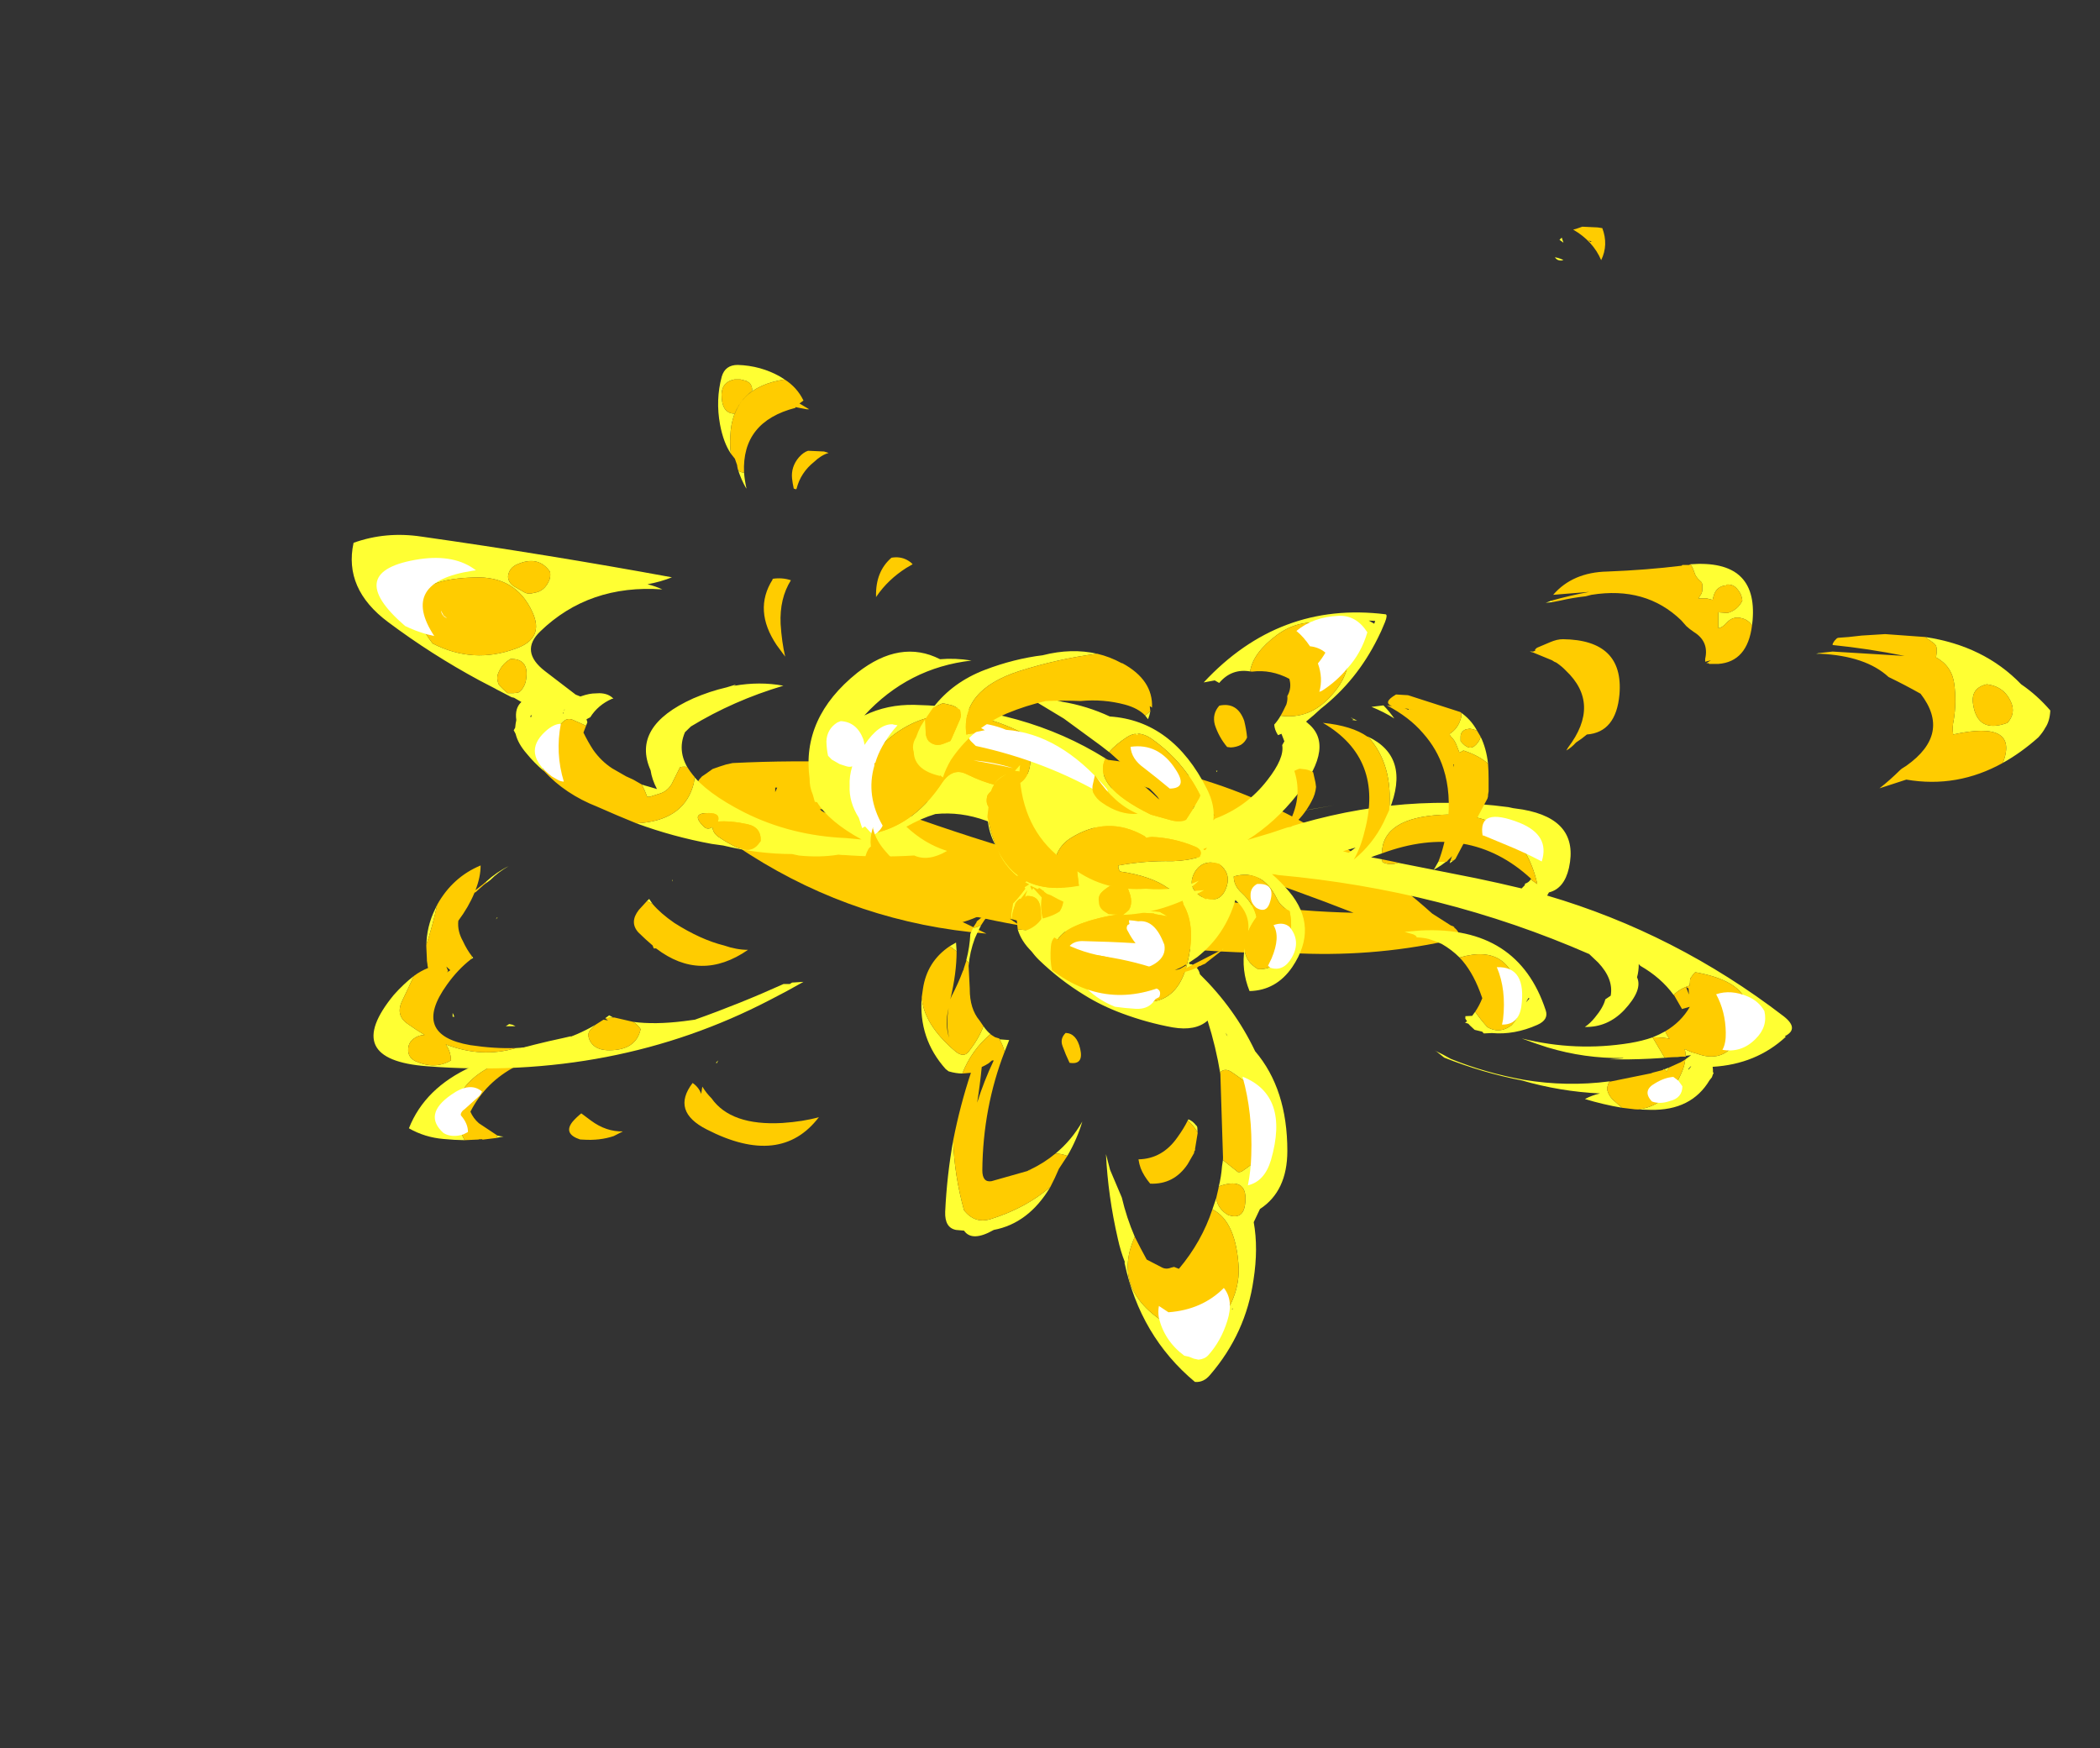 <?xml version="1.0" encoding="UTF-8" standalone="no"?>
<svg xmlns:ffdec="https://www.free-decompiler.com/flash" xmlns:xlink="http://www.w3.org/1999/xlink" ffdec:objectType="frame" height="821.4px" width="986.75px" xmlns="http://www.w3.org/2000/svg">
  <rect width="100%" height="100%" fill="#333333" stroke="none"/>
  <g transform="matrix(1.0, 0.0, 0.0, 1.0, 530.0, 337.05)">
    <use ffdec:characterId="924" height="13.3" transform="matrix(6.261, 0.0, 0.0, 7.0, -203.932, 18.0)" width="57.4" xlink:href="#shape0"/>
    <use ffdec:characterId="922" height="64.15" transform="matrix(-4.65, -2.67, 3.399, -5.921, 130.859, 462.265)" width="130.55" xlink:href="#shape1"/>
    <use ffdec:characterId="925" height="69.4" transform="matrix(5.37, 0.0, 0.0, 6.837, -354.376, -230.528)" width="146.7" xlink:href="#shape2"/>
  </g>
  <defs>
    <g id="shape0" transform="matrix(1.0, 0.0, 0.0, 1.0, 28.7, 6.65)">
      <path d="M10.4 -2.65 Q5.7 -4.65 0.65 -5.7 -1.8 -6.25 -3.05 -6.65 7.85 -6.65 16.85 -2.25 22.55 0.6 26.7 3.95 L28.1 4.75 28.4 4.85 28.3 4.85 Q29.3 5.55 27.75 5.8 22.05 6.9 16.05 6.6 5.4 6.7 -5.0 4.3 L-4.25 4.75 Q-8.0 4.15 -11.65 3.25 -9.1 4.25 -6.75 5.3 -16.4 4.6 -24.5 0.0 -27.6 -1.75 -28.0 -3.45 -28.55 -3.85 -28.7 -4.3 L-28.7 -4.5 -28.55 -4.7 Q-28.45 -4.8 -28.4 -4.9 L-28.3 -5.05 -28.1 -5.25 -27.85 -5.4 -27.3 -5.75 Q-26.85 -5.9 -26.3 -6.05 L-25.8 -6.15 Q-21.3 -6.35 -16.85 -6.2 L-9.8 -6.0 -4.15 -5.5 0.15 -4.9 Q5.4 -4.05 10.4 -2.65 M20.8 3.9 Q11.8 0.75 2.2 -1.6 -3.7 -3.05 -9.9 -3.5 -12.7 -3.65 -15.55 -3.6 -5.4 -0.15 5.45 2.1 13.3 3.75 20.8 3.9 M-22.45 -4.5 L-22.6 -4.5 -22.6 -4.2 -22.45 -4.5 M-16.45 -2.1 Q-16.25 -2.0 -15.95 -1.95 L-15.45 -1.8 Q-15.3 -2.1 -16.15 -2.35 L-16.95 -2.4 -16.9 -2.35 Q-16.7 -2.2 -16.45 -2.1 M-17.45 -2.6 Q-18.0 -3.0 -18.85 -3.05 L-19.25 -3.05 Q-19.0 -2.8 -18.55 -2.75 L-17.45 -2.6" fill="#ffcc00" fill-rule="evenodd" stroke="none"/>
    </g>
    <g id="shape1" transform="matrix(1.0, 0.0, 0.0, 1.0, 55.55, 51.05)">
      <path d="M40.5 -49.85 Q41.3 -50.2 42.15 -50.5 43.65 -51.05 45.25 -51.05 45.8 -48.1 43.2 -45.25 42.5 -44.3 41.2 -43.2 39.35 -41.7 37.5 -40.4 L36.95 -40.0 36.95 -40.05 36.4 -39.65 Q35.95 -39.4 35.55 -39.45 L35.65 -39.55 Q36.75 -40.3 37.85 -41.3 38.85 -42.2 39.45 -43.15 L39.4 -43.05 Q40.85 -43.35 41.95 -44.85 44.25 -48.0 40.5 -49.85 M38.2 -48.45 Q37.95 -48.4 37.7 -48.3 L38.3 -48.7 38.2 -48.65 Q38.2 -48.55 38.2 -48.45 M-14.05 -20.0 Q-12.55 -18.55 -10.75 -17.25 -10.3 -18.3 -8.4 -18.85 -6.25 -19.45 -3.95 -19.75 -2.05 -20.0 -0.3 -19.95 2.25 -19.9 4.75 -19.4 6.7 -19.0 7.15 -17.7 L7.1 -17.7 7.25 -17.6 Q7.25 -17.55 7.25 -17.5 5.7 -16.55 5.25 -15.8 5.15 -13.95 9.7 -13.0 15.3 -12.2 18.95 -14.25 19.85 -15.0 20.6 -16.0 18.45 -16.4 16.45 -16.05 17.4 -17.35 18.75 -17.45 21.35 -18.8 24.3 -19.9 L24.0 -19.8 24.55 -20.0 Q25.8 -20.8 27.5 -21.4 L28.1 -21.55 Q30.65 -22.7 33.7 -23.4 L34.65 -23.7 Q37.9 -24.6 41.25 -25.05 L40.8 -24.8 Q37.8 -23.1 38.65 -20.7 38.75 -20.5 38.85 -20.3 39.4 -20.15 39.85 -19.95 40.1 -20.0 40.4 -20.2 L40.3 -21.5 Q40.3 -22.0 40.7 -22.4 L41.4 -23.0 41.6 -23.1 Q42.05 -22.8 42.55 -22.55 L42.25 -22.5 42.0 -22.45 41.2 -22.3 Q42.0 -21.9 42.5 -21.4 45.9 -19.45 42.4 -15.65 41.45 -14.65 40.35 -13.85 L39.75 -13.35 39.85 -13.5 Q38.1 -12.35 36.1 -11.8 39.25 -14.4 41.35 -17.4 L41.55 -17.95 Q41.1 -21.0 33.55 -20.7 29.0 -20.5 24.7 -18.75 L23.45 -18.3 Q26.7 -18.35 28.45 -17.6 L28.65 -17.65 29.1 -17.3 Q29.7 -16.95 30.05 -16.45 33.35 -13.1 31.05 -8.5 29.25 -5.0 25.35 -4.85 24.25 -4.25 22.9 -3.85 27.4 -6.45 28.65 -10.8 27.4 -9.35 25.3 -8.45 16.85 -4.85 8.45 -5.1 8.3 -7.2 2.55 -6.9 L0.8 -6.55 Q0.25 -6.45 -0.2 -6.15 L-0.35 -6.0 -0.4 -5.2 -0.4 -4.2 -0.35 -4.05 Q2.4 -2.6 5.8 -2.35 7.2 -2.25 7.75 -3.1 8.3 -3.95 8.45 -4.6 L9.35 -4.5 13.35 -4.15 16.25 -4.1 Q16.3 -4.1 16.35 -4.05 L16.0 -3.9 16.55 -3.8 Q15.4 -3.45 14.2 -3.2 12.15 -2.6 9.95 -2.45 5.0 -0.55 -0.6 -3.45 -1.95 -4.15 -2.45 -5.1 L-2.5 -4.95 Q-4.4 -3.15 -4.8 -0.85 -5.15 1.05 -4.4 1.75 L-4.4 2.05 -3.85 2.4 -3.65 2.2 Q-3.15 2.4 -2.9 2.7 -3.0 3.05 -3.0 3.45 -5.35 4.2 -5.95 6.3 -6.85 9.3 -3.65 10.7 -0.45 10.35 0.8 8.15 1.85 6.25 1.25 5.05 2.8 4.6 3.1 3.3 L3.55 3.3 4.3 2.8 Q2.1 10.25 -6.55 13.1 -6.75 13.15 -6.85 12.6 L-6.95 11.95 -7.0 11.4 Q-7.25 8.15 -5.75 5.25 -5.5 4.6 -5.2 4.0 L-5.25 3.95 Q-8.5 3.65 -7.7 -0.7 -7.25 -3.1 -5.9 -5.1 L-7.35 -3.9 Q-14.65 2.7 -24.3 5.8 L-24.7 5.9 -25.5 6.15 Q-30.25 7.5 -31.55 4.25 -32.1 2.85 -31.1 2.1 L-31.1 1.85 Q-42.5 4.0 -54.35 2.75 -56.1 2.55 -55.3 1.6 L-55.4 1.6 Q-54.35 -1.05 -51.15 -2.7 -51.3 -2.85 -51.4 -3.0 L-51.5 -3.05 -51.5 -3.15 -51.55 -3.35 -51.5 -3.6 Q-51.45 -6.05 -48.3 -7.4 L-47.35 -7.8 Q-49.1 -6.75 -49.1 -4.9 -49.1 -3.8 -48.75 -3.2 L-49.0 -2.75 Q-46.1 -4.45 -42.95 -5.8 L-44.0 -5.25 -43.95 -5.25 Q-41.05 -6.6 -37.75 -7.2 -36.6 -7.4 -35.4 -7.55 -40.1 -6.5 -43.85 -4.1 -44.7 -3.55 -45.3 -3.0 -45.7 -2.6 -46.0 -2.2 -46.3 -2.4 -46.65 -2.5 -46.05 -2.65 -45.3 -3.0 L-47.1 -3.8 -48.65 -3.0 Q-48.45 -2.75 -48.25 -2.6 L-48.9 -2.55 -49.4 -2.45 Q-51.7 -2.15 -51.85 -0.4 -52.1 4.15 -45.7 2.35 L-45.65 2.2 -45.6 1.85 Q-45.6 1.8 -45.65 1.7 L-45.75 1.55 -45.85 1.35 Q-45.25 0.85 -45.05 0.25 -43.35 0.85 -41.25 0.85 L-41.05 0.9 Q-41.35 0.5 -41.5 0.05 -42.5 -0.5 -41.95 -2.35 -41.45 -3.95 -39.7 -4.7 -39.95 -4.3 -40.05 -3.8 -40.25 -2.9 -40.05 -2.35 L-40.3 -1.95 Q-39.8 -0.85 -37.9 -0.4 L-36.85 -0.2 Q-22.9 -1.4 -9.75 -6.15 -9.5 -6.2 -9.25 -6.3 -10.25 -6.45 -11.3 -6.75 -15.15 -7.85 -14.85 -11.15 -14.65 -13.1 -12.65 -14.05 -11.1 -13.1 -10.4 -11.65 -11.0 -12.45 -12.35 -12.45 -13.9 -11.8 -13.6 -10.2 -13.35 -8.9 -12.2 -7.9 -11.35 -7.95 -10.7 -7.6 -8.25 -6.3 -6.45 -7.75 -6.85 -8.3 -7.75 -8.45 -9.15 -8.7 -9.95 -9.4 -9.85 -10.0 -9.95 -10.55 -9.35 -9.4 -7.6 -9.1 -8.35 -11.55 -7.2 -13.8 L-6.8 -14.45 -7.0 -14.5 -7.0 -14.45 Q-7.7 -14.35 -8.15 -14.75 -12.3 -15.6 -15.7 -17.45 -19.8 -18.6 -22.5 -22.3 -24.25 -24.7 -22.95 -26.7 L-23.05 -27.7 Q-24.55 -29.1 -25.55 -31.15 -27.3 -34.6 -26.4 -38.3 -26.25 -39.0 -25.55 -39.25 -19.4 -38.4 -15.0 -34.55 L-15.0 -34.5 Q-14.2 -34.0 -13.45 -33.35 -10.85 -31.15 -8.85 -28.7 L-9.85 -29.5 -11.95 -30.75 Q-13.2 -31.8 -14.65 -32.65 -15.2 -36.95 -21.9 -36.75 -25.15 -35.85 -24.85 -33.2 -24.7 -32.0 -23.95 -31.0 -21.7 -28.25 -19.35 -28.35 L-19.15 -27.55 -19.25 -27.65 Q-19.85 -28.15 -20.8 -28.15 -22.1 -27.95 -21.65 -27.0 -20.7 -25.1 -18.9 -26.7 L-18.85 -26.8 Q-18.6 -26.1 -18.2 -25.45 L-18.0 -25.05 -19.65 -25.25 Q-19.85 -25.2 -19.95 -25.05 -23.2 -19.95 -14.85 -19.5 -14.15 -19.45 -13.95 -19.9 L-14.05 -20.0 M50.6 -25.1 Q51.65 -24.95 52.65 -24.65 53.75 -24.35 54.35 -23.85 L54.65 -23.7 54.65 -23.5 Q54.8 -23.25 54.9 -23.0 55.55 -22.35 55.3 -21.75 L56.05 -21.75 56.25 -21.8 57.75 -21.85 57.9 -21.85 59.45 -21.9 Q64.2 -22.0 68.9 -21.55 73.75 -21.1 75.0 -18.0 73.05 -16.2 70.1 -15.3 59.75 -12.05 49.3 -9.15 49.95 -9.8 50.85 -10.4 50.2 -10.25 49.5 -10.2 55.3 -12.4 56.95 -16.9 57.65 -18.8 54.85 -19.1 L51.5 -19.45 51.05 -19.4 51.0 -19.35 Q50.5 -18.9 50.05 -18.7 L49.75 -18.55 Q49.05 -18.25 48.45 -18.4 L48.55 -18.45 Q49.35 -19.3 49.4 -20.3 L49.6 -20.55 49.4 -20.7 49.35 -20.95 50.6 -21.05 Q51.1 -21.1 51.25 -21.45 52.25 -23.95 50.6 -25.1 M-46.05 -8.25 Q-44.5 -8.7 -42.85 -9.0 -43.2 -8.55 -43.75 -8.15 -40.65 -9.4 -37.25 -10.05 -33.9 -10.95 -30.35 -11.35 L-29.5 -11.25 -29.3 -11.25 Q-30.1 -11.2 -30.9 -11.2 -34.15 -10.85 -37.35 -9.95 -40.95 -8.9 -43.95 -7.1 -43.95 -7.4 -44.1 -7.65 -44.5 -8.0 -45.1 -8.1 L-46.05 -8.25 M-47.5 -4.6 L-47.9 -4.2 -47.85 -4.25 Q-47.9 -4.4 -47.85 -4.55 L-47.55 -4.5 -47.5 -4.6 M26.25 -14.7 L25.1 -16.5 Q24.15 -17.55 22.5 -17.3 20.05 -15.4 19.8 -12.1 19.65 -10.85 18.3 -10.8 11.8 -10.45 14.45 -7.25 15.15 -6.35 16.3 -6.45 26.05 -7.05 26.55 -14.55 L26.25 -14.7 M7.65 -11.1 Q8.1 -11.8 7.95 -12.55 7.0 -13.35 5.5 -13.55 3.75 -13.85 1.95 -13.75 L1.15 -13.5 Q-0.7 -13.05 -2.35 -12.4 L-3.15 -12.4 Q-2.6 -12.55 -2.1 -12.7 L-2.0 -12.7 Q-1.5 -12.9 -0.95 -13.1 L-0.7 -13.25 Q0.85 -13.95 2.35 -15.15 7.2 -19.05 -0.85 -19.1 L-1.4 -19.0 Q-8.15 -18.65 -6.75 -14.65 -5.85 -12.05 -3.85 -11.15 -3.1 -10.45 -2.0 -10.7 -0.15 -10.55 2.4 -11.35 2.7 -11.25 2.8 -11.05 1.0 -9.85 -1.1 -8.95 -2.25 -8.4 -3.0 -7.75 -3.0 -7.2 -2.15 -7.3 -0.2 -7.5 1.5 -8.2 1.7 -8.3 1.9 -8.45 2.0 -8.4 2.1 -8.4 5.85 -8.4 7.65 -11.1 M15.05 -12.05 L14.35 -12.25 14.0 -12.2 Q13.35 -12.0 13.35 -11.55 L13.35 -11.05 Q13.85 -10.2 15.1 -10.6 15.85 -10.85 15.8 -11.4 L15.7 -11.6 Q15.5 -11.95 15.05 -12.05 M53.95 -22.15 L54.0 -22.3 53.9 -22.35 53.95 -22.15 M51.65 -20.9 L51.65 -21.0 51.6 -21.0 51.65 -20.9 M51.7 -20.7 L51.7 -20.75 51.65 -20.8 51.7 -20.7 M58.05 -18.75 Q56.3 -17.15 58.4 -16.0 61.25 -14.4 64.35 -15.95 71.0 -19.15 64.6 -21.3 60.6 -21.15 58.05 -18.75 M59.85 -15.1 Q59.45 -15.1 59.1 -14.8 58.35 -14.35 58.5 -13.5 58.55 -13.25 58.8 -13.0 60.4 -12.4 61.6 -13.65 62.1 -14.15 61.8 -14.7 61.55 -15.05 60.95 -15.1 L59.85 -15.1 M58.0 -19.55 L58.1 -19.7 Q58.45 -20.25 58.3 -20.9 58.2 -21.25 57.75 -21.5 L57.3 -21.6 56.75 -21.7 56.3 -21.5 55.95 -21.3 Q55.9 -21.2 55.85 -21.15 55.7 -20.65 55.95 -20.2 56.6 -18.9 58.0 -19.55 M32.6 -23.05 L32.1 -22.95 Q31.25 -22.8 31.1 -22.15 L31.05 -21.85 Q31.6 -21.0 32.8 -21.3 34.2 -21.65 35.15 -22.15 35.3 -21.55 36.2 -21.95 37.7 -22.6 35.95 -22.95 35.55 -23.0 35.35 -22.7 L35.3 -22.7 Q34.95 -23.05 34.3 -23.05 33.5 -23.1 32.6 -23.05 M-25.25 -33.65 L-25.2 -33.55 -25.2 -33.65 -25.25 -33.65 M-49.45 -3.65 L-49.5 -3.4 -49.45 -3.45 -49.4 -3.65 -49.45 -3.7 -49.45 -3.65 M-49.95 -4.35 L-49.95 -4.35 M-30.7 -7.55 Q-31.5 -7.85 -32.3 -8.05 -32.9 -8.05 -33.3 -7.85 -33.8 -7.6 -34.05 -7.1 -34.35 -6.15 -33.6 -5.35 -30.5 -2.1 -27.15 -4.85 -26.2 -4.65 -25.2 -4.65 -24.6 -4.7 -24.0 -4.8 -23.55 -4.9 -23.05 -5.1 L-22.9 -5.1 -22.95 -5.05 -22.65 -5.05 -21.85 -5.2 -23.05 -4.55 Q-30.2 -0.95 -36.0 -5.05 -36.65 -5.5 -36.0 -6.2 -34.7 -7.6 -32.9 -8.25 L-32.3 -8.55 -32.1 -8.5 -31.45 -8.65 -30.9 -8.55 -30.7 -8.5 -30.4 -8.55 -30.5 -8.4 -30.25 -8.3 -30.15 -8.15 -30.65 -7.9 -30.7 -7.55 M-34.15 -4.9 L-34.15 -5.25 -34.25 -4.9 -34.15 -4.9 M-13.6 -23.9 L-13.6 -23.8 Q-14.0 -23.75 -14.45 -23.9 -14.55 -23.9 -14.65 -24.0 L-14.85 -24.25 Q-14.15 -23.95 -13.6 -23.9 M-12.65 -17.35 L-12.8 -17.45 -12.95 -17.5 -12.65 -17.35 M-18.35 -1.3 L-24.95 0.45 Q-26.9 0.95 -28.85 1.4 L-28.95 1.7 -28.9 1.8 Q-29.15 2.0 -29.15 2.3 L-29.15 2.25 -29.85 2.2 Q-25.4 6.0 -19.55 3.05 -15.2 0.85 -16.7 -1.3 L-16.25 -1.7 -16.05 -1.9 -16.95 -1.65 -17.15 -1.8 Q-17.85 -1.75 -18.35 -1.3 M-5.35 -10.05 L-5.35 -10.0 Q-6.65 -9.75 -6.35 -8.6 -6.1 -7.65 -4.8 -7.5 -3.35 -7.75 -3.3 -8.8 -3.3 -10.2 -5.35 -10.05 M-14.15 -2.4 L-14.45 -1.85 -13.65 -2.5 -14.15 -2.4 M-9.45 -1.05 L-11.0 -0.05 -8.55 -1.65 -9.45 -1.05 M-0.6 -2.1 L-0.5 -2.05 -0.6 -2.0 -0.6 -2.1 M-3.05 -7.2 L-3.15 -7.1 -3.15 -6.95 -2.95 -7.15 -3.05 -7.2 M-6.05 12.35 L-5.55 12.15 -6.1 12.15 -6.05 12.35" fill="#ffff33" fill-rule="evenodd" stroke="none"/>
      <path d="M31.75 -45.85 Q33.3 -46.1 33.1 -45.05 33.0 -44.65 32.8 -44.25 L31.75 -44.35 Q30.1 -44.5 28.85 -43.9 L29.35 -44.5 Q30.2 -45.25 31.5 -45.75 L31.75 -45.85 M38.3 -48.7 L39.15 -49.2 39.25 -49.2 39.3 -49.25 39.35 -49.25 39.5 -49.35 40.5 -49.85 Q44.25 -48.0 41.95 -44.85 40.85 -43.35 39.4 -43.05 L39.45 -43.15 39.8 -43.65 Q41.45 -45.65 41.3 -47.95 40.8 -48.25 40.15 -48.35 L38.2 -48.45 Q38.2 -48.55 38.2 -48.65 L38.3 -48.7 M41.25 -25.05 Q43.1 -25.25 44.95 -25.4 47.95 -25.75 50.55 -25.1 L50.6 -25.1 Q52.25 -23.95 51.25 -21.45 51.1 -21.1 50.6 -21.05 L49.35 -20.95 49.25 -21.45 Q48.5 -21.85 47.75 -22.15 46.65 -22.55 45.5 -22.6 44.9 -22.6 44.1 -22.6 L43.4 -22.55 42.55 -22.55 Q42.05 -22.8 41.6 -23.1 L41.4 -23.0 40.7 -22.4 Q40.3 -22.0 40.3 -21.5 L40.4 -20.2 Q40.1 -20.0 39.85 -19.95 39.4 -20.15 38.85 -20.3 38.75 -20.5 38.65 -20.7 37.8 -23.1 40.8 -24.8 L41.25 -25.05 M8.45 -5.1 Q5.55 -5.15 2.65 -5.7 L2.45 -5.75 2.85 -5.6 3.25 -5.5 3.95 -5.35 8.4 -4.6 8.45 -4.6 Q8.3 -3.95 7.75 -3.1 7.2 -2.25 5.8 -2.35 2.4 -2.6 -0.35 -4.05 L-0.4 -4.2 -0.4 -5.2 -0.35 -6.0 -0.2 -6.15 Q0.25 -6.45 0.8 -6.55 L2.55 -6.9 Q8.3 -7.2 8.45 -5.1 M-3.0 3.45 Q-3.0 3.8 -2.95 4.25 L-2.95 4.3 Q-2.85 4.65 -2.65 4.85 -2.65 5.5 -2.05 5.95 -0.25 5.9 1.1 5.1 L1.25 5.05 Q1.85 6.25 0.8 8.15 -0.45 10.35 -3.65 10.7 -6.85 9.3 -5.95 6.3 -5.35 4.2 -3.0 3.45 M-47.35 -7.8 L-47.1 -7.9 -46.05 -8.25 -45.1 -8.1 Q-44.5 -8.0 -44.1 -7.65 -43.95 -7.4 -43.95 -7.1 L-44.0 -7.1 -46.75 -5.2 -46.85 -5.1 -47.5 -4.6 -47.55 -4.5 -47.85 -4.55 Q-47.9 -4.4 -47.85 -4.25 L-47.9 -4.2 -48.45 -3.6 -48.5 -3.55 -48.65 -3.35 -48.75 -3.2 Q-49.1 -3.8 -49.1 -4.9 -49.1 -6.75 -47.35 -7.8 M-46.0 -2.2 Q-46.8 -1.1 -46.8 0.1 L-46.3 -0.3 -45.1 0.25 -45.05 0.25 Q-45.25 0.85 -45.85 1.35 L-45.75 1.55 -45.65 1.7 Q-45.6 1.8 -45.6 1.85 L-45.65 2.2 -45.7 2.35 Q-52.1 4.15 -51.85 -0.4 -51.7 -2.15 -49.4 -2.45 L-48.9 -2.55 -48.25 -2.6 Q-48.45 -2.75 -48.65 -3.0 L-47.1 -3.8 -45.3 -3.0 Q-46.05 -2.65 -46.65 -2.5 -46.3 -2.4 -46.0 -2.2 M-10.4 -11.65 L-10.15 -10.95 -10.05 -10.7 -9.95 -10.55 Q-9.85 -10.0 -9.95 -9.4 -9.15 -8.7 -7.75 -8.45 -6.85 -8.3 -6.45 -7.75 -8.25 -6.3 -10.7 -7.6 -11.35 -7.95 -12.2 -7.9 -13.35 -8.9 -13.6 -10.2 -13.9 -11.8 -12.35 -12.45 -11.0 -12.45 -10.4 -11.65 M-14.65 -32.65 Q-15.6 -33.15 -16.55 -33.6 L-18.0 -33.55 Q-18.45 -33.55 -18.75 -33.25 L-18.95 -33.1 -19.4 -33.05 Q-19.95 -30.65 -19.35 -28.35 -21.7 -28.25 -23.95 -31.0 -24.7 -32.0 -24.85 -33.2 -25.15 -35.85 -21.9 -36.75 -15.2 -36.95 -14.65 -32.65 M-19.15 -27.55 L-18.9 -26.9 -18.85 -26.8 -18.9 -26.7 Q-20.7 -25.1 -21.65 -27.0 -22.1 -27.95 -20.8 -28.15 -19.85 -28.15 -19.25 -27.65 L-19.15 -27.55 M-18.0 -25.05 L-17.9 -24.9 -14.05 -20.0 -13.95 -19.9 Q-14.15 -19.45 -14.85 -19.5 -23.2 -19.95 -19.95 -25.05 -19.85 -25.2 -19.65 -25.25 L-18.0 -25.05 M26.25 -14.7 L26.55 -14.55 Q26.05 -7.05 16.3 -6.45 15.15 -6.35 14.45 -7.25 11.8 -10.45 18.3 -10.8 19.65 -10.85 19.8 -12.1 20.05 -15.4 22.5 -17.3 24.15 -17.55 25.1 -16.5 L26.25 -14.7 M12.75 -16.15 Q13.8 -15.7 13.4 -14.75 12.5 -13.8 10.85 -14.35 10.1 -14.6 9.55 -15.15 L9.55 -15.85 Q9.45 -16.3 10.05 -16.5 L10.4 -16.55 Q11.65 -16.65 12.75 -16.15 M15.05 -12.05 Q15.5 -11.95 15.7 -11.6 L15.8 -11.4 Q15.85 -10.85 15.1 -10.6 13.85 -10.2 13.35 -11.05 L13.35 -11.55 Q13.35 -12.0 14.0 -12.2 L14.35 -12.25 15.05 -12.05 M7.65 -11.1 Q5.85 -8.4 2.1 -8.4 2.0 -8.4 1.9 -8.45 1.7 -8.3 1.5 -8.2 -0.2 -7.5 -2.15 -7.3 -3.0 -7.2 -3.0 -7.75 -2.25 -8.4 -1.1 -8.95 1.0 -9.85 2.8 -11.05 2.7 -11.25 2.4 -11.35 -0.15 -10.55 -2.0 -10.7 -3.1 -10.45 -3.85 -11.15 -5.85 -12.05 -6.75 -14.65 -8.15 -18.65 -1.4 -19.0 L-0.85 -19.1 Q7.2 -19.05 2.35 -15.15 0.85 -13.95 -0.7 -13.25 L-0.95 -13.1 Q-1.5 -12.9 -2.0 -12.7 L-2.1 -12.7 Q-2.6 -12.55 -3.15 -12.4 L-2.35 -12.4 Q-0.7 -13.05 1.15 -13.5 L1.95 -13.75 Q3.75 -13.85 5.5 -13.55 7.0 -13.35 7.95 -12.55 8.1 -11.8 7.65 -11.1 M58.0 -19.55 Q56.6 -18.9 55.95 -20.2 55.7 -20.65 55.85 -21.15 55.9 -21.2 55.95 -21.3 L56.3 -21.5 56.75 -21.7 57.3 -21.6 57.75 -21.5 Q58.2 -21.25 58.3 -20.9 58.45 -20.25 58.1 -19.7 L58.0 -19.55 M59.85 -15.1 L60.95 -15.1 Q61.55 -15.05 61.8 -14.7 62.1 -14.15 61.6 -13.65 60.4 -12.4 58.8 -13.0 58.55 -13.25 58.5 -13.5 58.35 -14.35 59.1 -14.8 59.45 -15.1 59.85 -15.1 M58.05 -18.75 Q60.6 -21.15 64.6 -21.3 71.0 -19.15 64.35 -15.95 61.25 -14.4 58.4 -16.0 56.3 -17.15 58.05 -18.75 M32.6 -23.05 Q33.5 -23.1 34.3 -23.05 34.95 -23.05 35.3 -22.7 L35.35 -22.7 Q35.55 -23.0 35.95 -22.95 37.7 -22.6 36.2 -21.95 35.3 -21.55 35.15 -22.15 34.2 -21.65 32.8 -21.3 31.6 -21.0 31.05 -21.85 L31.1 -22.15 Q31.25 -22.8 32.1 -22.95 L32.6 -23.05 M2.1 1.95 Q0.9 2.8 -0.45 1.9 -1.0 1.45 -1.4 1.0 -1.45 0.65 -1.25 0.35 -1.0 0.05 -0.6 -0.15 L-0.3 -0.25 Q0.75 0.05 1.6 0.65 2.3 1.2 2.1 1.95 M-27.15 -4.85 Q-30.5 -2.1 -33.6 -5.35 -34.35 -6.15 -34.05 -7.1 -33.8 -7.6 -33.3 -7.85 -32.9 -8.05 -32.3 -8.05 -31.5 -7.85 -30.7 -7.55 -30.75 -7.05 -30.65 -6.5 L-30.2 -6.2 Q-28.65 -5.2 -27.15 -4.85 M-0.85 -23.75 Q-0.3 -23.4 -0.5 -22.85 -1.35 -22.5 -2.3 -23.3 -3.3 -24.15 -2.1 -24.5 -1.45 -24.15 -0.85 -23.75 M-14.85 -24.25 L-14.9 -24.3 -15.4 -25.35 -15.45 -25.4 -15.45 -25.55 -15.5 -25.6 -15.5 -26.5 Q-15.35 -28.2 -13.5 -28.95 -12.65 -28.7 -12.1 -28.35 -11.8 -28.15 -11.55 -27.9 -13.35 -27.05 -13.55 -25.25 -13.65 -24.5 -13.6 -23.9 -14.15 -23.95 -14.85 -24.25 M-6.7 -14.7 L-6.65 -14.65 Q-6.4 -15.05 -6.05 -15.35 -6.25 -15.25 -6.4 -15.1 L-6.7 -14.7 M-16.95 -1.65 L-18.3 -1.3 -18.35 -1.3 Q-17.85 -1.75 -17.15 -1.8 L-16.95 -1.65 M-29.15 2.3 Q-21.9 3.6 -16.7 -1.3 -15.2 0.85 -19.55 3.05 -25.4 6.0 -29.85 2.2 L-29.15 2.25 -29.15 2.3 M-5.35 -10.05 Q-3.3 -10.2 -3.3 -8.8 -3.35 -7.75 -4.8 -7.5 -6.1 -7.65 -6.35 -8.6 -6.65 -9.75 -5.35 -10.0 L-5.35 -10.05 M-46.2 0.8 L-45.9 1.15 -45.65 1.15 -46.2 0.8" fill="#ffcc00" fill-rule="evenodd" stroke="none"/>
      <path d="M41.85 -48.5 Q40.95 -48.75 40.6 -49.25 L40.85 -49.55 Q41.55 -50.15 42.4 -50.15 44.8 -49.75 43.5 -47.6 42.65 -46.15 41.3 -46.35 41.25 -46.6 41.35 -46.8 L41.85 -48.0 Q41.95 -48.15 41.95 -48.3 41.95 -48.45 41.85 -48.5 M23.75 -17.4 L23.9 -17.6 24.6 -17.1 Q26.05 -16.5 26.7 -15.5 27.15 -14.95 27.35 -14.25 27.5 -14.4 27.8 -14.45 L28.4 -14.55 29.2 -14.55 29.65 -14.45 Q30.05 -14.1 30.4 -13.65 30.9 -12.9 30.4 -12.15 L30.2 -11.95 Q28.95 -11.45 27.7 -12.25 27.5 -12.4 27.35 -12.55 27.2 -10.8 26.1 -10.35 L26.05 -10.35 Q25.9 -10.3 25.7 -10.25 L25.8 -10.65 Q26.1 -12.1 25.75 -13.25 L25.8 -13.3 25.7 -13.45 Q25.05 -15.55 22.45 -16.75 22.4 -17.2 22.75 -17.65 L23.75 -17.4 M1.25 -17.75 Q0.1 -17.25 -1.75 -17.7 L-2.05 -17.8 Q-3.6 -17.65 -5.15 -17.15 -5.95 -16.9 -6.05 -17.5 L-5.85 -17.75 -5.8 -18.05 Q-5.65 -18.65 -4.8 -19.0 -3.9 -19.35 -3.1 -19.6 -1.25 -19.8 0.35 -19.35 1.0 -19.2 1.3 -18.85 2.15 -18.75 2.9 -18.35 3.35 -17.3 2.25 -16.8 0.15 -15.9 -1.9 -15.1 -1.4 -14.95 -0.8 -14.65 -0.5 -14.55 -0.5 -14.3 L-0.6 -14.15 Q-0.5 -14.1 -0.4 -13.95 -0.8 -13.8 -1.15 -13.7 -2.25 -13.05 -3.9 -14.05 L-4.15 -14.2 Q-4.8 -14.8 -4.3 -15.6 -3.9 -16.25 -3.05 -16.6 -2.6 -16.8 -2.25 -16.9 L-1.45 -16.75 Q0.35 -16.85 1.5 -17.7 L1.25 -17.75 M5.1 -4.35 Q6.45 -4.25 7.05 -3.55 5.1 -2.35 2.65 -3.35 0.85 -4.05 2.25 -4.7 3.7 -4.5 5.1 -4.35 M6.75 -7.35 Q12.85 -7.3 18.85 -8.8 L19.35 -8.7 Q19.65 -8.65 19.9 -8.45 L20.0 -8.35 18.85 -7.55 20.2 -7.55 Q18.75 -6.95 17.25 -6.8 13.0 -5.2 7.1 -6.85 6.7 -6.95 6.75 -7.35 M18.4 -9.75 Q16.8 -9.15 15.05 -8.85 16.7 -9.25 18.4 -9.75 M49.75 -25.15 Q53.05 -24.8 52.2 -22.7 51.9 -21.95 51.35 -21.7 50.5 -23.65 48.6 -25.05 48.85 -25.15 49.15 -25.15 L49.75 -25.15 M65.45 -20.95 Q66.5 -21.15 67.45 -21.2 74.7 -20.1 69.25 -16.7 66.8 -15.2 64.5 -15.45 L64.75 -15.6 Q69.85 -18.8 64.8 -20.8 L65.45 -20.95 M64.6 -19.3 Q65.1 -19.35 65.4 -19.05 L65.0 -19.25 64.6 -19.3 M-24.85 -37.8 L-24.45 -37.9 -24.0 -37.95 -23.6 -38.05 Q-21.45 -37.85 -20.0 -36.65 -19.65 -36.3 -19.5 -35.95 L-20.5 -36.0 Q-22.95 -34.7 -23.65 -32.65 -24.95 -33.05 -25.35 -34.5 -25.75 -35.9 -25.4 -37.2 -25.3 -37.55 -24.85 -37.8 M-48.6 -4.65 L-49.15 -4.7 Q-49.45 -4.8 -49.7 -4.9 -50.2 -5.6 -49.4 -6.2 -48.8 -6.75 -48.05 -6.85 -46.8 -6.55 -47.5 -5.65 -47.95 -5.0 -48.6 -4.65 M-12.95 -11.9 L-12.9 -11.35 Q-12.65 -9.75 -11.6 -9.3 L-11.7 -9.2 Q-12.25 -8.75 -12.9 -8.85 -14.4 -9.3 -14.4 -10.6 -14.4 -11.75 -13.2 -11.95 L-12.95 -11.9 M-21.0 -25.7 Q-20.6 -24.75 -19.95 -23.8 -18.2 -21.2 -15.85 -19.4 -20.25 -18.9 -21.65 -23.4 -22.1 -24.9 -21.0 -25.7 M-33.15 -7.05 Q-32.1 -5.15 -30.4 -4.15 -32.65 -3.05 -34.0 -5.7 -34.55 -6.85 -33.3 -7.4 L-33.15 -7.05 M-51.15 -1.35 Q-51.15 -0.85 -50.65 -0.2 -49.7 1.05 -48.25 1.75 -49.15 2.55 -50.75 2.7 -51.8 2.8 -52.65 2.4 -53.6 1.6 -53.2 0.45 -52.75 -0.9 -51.15 -1.35 M-8.55 -8.3 Q-8.2 -7.85 -8.55 -7.4 -10.0 -6.65 -10.35 -8.15 -10.5 -8.85 -9.55 -8.85 -8.85 -8.75 -8.55 -8.3 M-4.9 6.2 Q-4.6 7.15 -3.55 7.85 -3.65 8.3 -3.65 8.75 -2.9 8.85 -2.2 8.6 -1.3 8.95 -0.5 9.05 -1.15 10.45 -3.05 11.4 -4.35 12.05 -5.95 11.4 -6.4 9.95 -6.0 8.55 -5.75 7.4 -5.05 6.35 L-4.9 6.2 M-25.85 5.25 Q-28.7 5.55 -29.2 3.7 -27.45 3.65 -25.6 3.45 L-23.6 3.25 -23.6 3.2 Q-21.9 4.8 -25.85 5.25" fill="#ffffff" fill-rule="evenodd" stroke="none"/>
    </g>
    <g id="shape2" transform="matrix(1.0, 0.0, 0.0, 1.0, 61.05, 52.3)">
      <path d="M43.05 -50.0 Q42.55 -49.9 42.3 -50.2 42.7 -50.15 43.05 -50.0 M42.9 -51.55 L43.05 -51.2 42.7 -51.4 42.9 -51.55 M42.0 -26.6 L42.1 -26.5 41.5 -26.45 42.0 -26.6 M59.55 -24.9 Q59.2 -25.3 58.6 -25.4 57.85 -25.55 57.3 -25.05 56.95 -24.75 56.6 -24.7 L56.6 -25.8 57.4 -25.75 Q58.3 -25.95 58.7 -26.6 58.65 -27.05 58.25 -27.4 57.9 -27.75 57.3 -27.7 L57.3 -27.65 Q56.45 -27.6 56.2 -26.95 L56.1 -26.65 55.6 -26.75 54.85 -26.75 55.1 -27.05 Q55.2 -27.2 55.2 -27.35 L55.2 -27.7 55.15 -27.85 54.95 -28.0 Q54.6 -28.25 54.5 -28.55 54.4 -28.8 54.25 -29.0 L54.15 -29.1 Q60.05 -29.45 59.6 -25.25 L59.55 -24.9 M20.5 -18.2 L20.65 -18.2 20.6 -18.1 20.5 -18.15 20.15 -18.15 20.5 -18.2 M27.3 -19.4 Q27.8 -19.0 28.25 -18.5 27.35 -18.95 26.25 -19.3 L27.3 -19.4 M34.0 -18.95 Q34.95 -18.45 35.5 -17.65 35.25 -17.75 34.85 -17.8 L34.5 -17.75 Q34.05 -17.6 34.05 -17.25 L34.05 -16.95 Q34.8 -16.2 35.4 -16.7 35.75 -17.0 35.8 -17.25 36.3 -16.45 36.45 -15.4 35.65 -15.95 34.3 -16.3 L33.95 -16.15 33.7 -16.65 Q33.55 -17.0 33.15 -17.3 33.1 -17.35 33.1 -17.45 33.8 -17.8 34.05 -18.45 34.15 -18.65 34.1 -18.9 L34.0 -18.95 M33.45 -8.75 L33.1 -8.55 33.15 -8.7 33.45 -8.75 M33.0 -8.8 Q32.4 -8.4 31.7 -8.1 L32.1 -8.65 32.8 -8.65 33.0 -8.8 M24.5 -18.55 L25.0 -18.35 24.55 -18.4 24.7 -18.45 24.45 -18.55 24.5 -18.55 M27.8 -12.2 Q28.15 -15.35 25.95 -17.25 29.7 -15.85 27.8 -12.2 M6.9 -19.0 Q6.85 -18.75 6.7 -18.45 L6.45 -18.7 6.9 -19.0 M-8.55 -17.45 Q-9.7 -16.65 -10.55 -15.65 -11.0 -15.05 -11.25 -14.45 L-11.5 -14.6 -11.5 -14.55 Q-13.75 -14.95 -13.8 -16.2 -14.0 -16.7 -13.6 -17.2 -13.45 -17.55 -13.2 -17.95 L-12.8 -18.45 -12.75 -17.45 Q-12.7 -17.15 -12.5 -16.95 -11.95 -16.55 -11.25 -16.75 L-10.6 -16.95 -10.5 -17.1 -9.75 -18.45 Q-9.6 -18.75 -9.75 -19.1 L-9.95 -19.2 Q-10.3 -19.4 -10.7 -19.45 L-11.25 -19.55 -11.7 -19.4 -12.1 -19.25 Q-10.4 -21.0 -7.55 -21.85 -5.05 -22.6 -2.5 -22.85 0.0 -23.35 2.25 -22.95 -1.2 -22.6 -4.6 -21.75 -9.7 -20.45 -9.2 -17.4 L-8.55 -17.45 M13.9 -9.1 L13.9 -9.1 M5.55 -17.5 L5.85 -17.45 5.75 -17.35 5.55 -17.5 M4.95 -6.8 Q5.7 -6.75 6.5 -6.8 9.15 -6.6 11.15 -7.35 10.6 -6.95 9.95 -6.6 L11.6 -6.7 Q7.8 -5.05 4.35 -5.0 L4.5 -5.0 Q4.8 -5.15 5.05 -5.35 L5.15 -5.55 Q5.3 -5.9 5.15 -6.35 L4.95 -6.8 M3.25 -5.05 Q0.65 -5.25 -1.8 -6.35 L-2.15 -6.45 -2.4 -6.6 -2.45 -6.7 -2.45 -6.65 -2.8 -6.85 -2.95 -6.8 -2.9 -6.75 -3.55 -7.0 -3.6 -6.95 -3.45 -6.7 -3.35 -6.85 -2.6 -6.2 Q-2.9 -4.7 -1.7 -3.6 L-1.5 -3.45 Q-1.75 -3.25 -1.8 -2.85 -1.9 -1.9 -1.7 -1.2 -2.6 -1.75 -3.5 -2.5 -4.4 -3.2 -4.7 -4.0 L-3.9 -3.95 Q-3.1 -4.2 -2.65 -4.7 -2.65 -5.15 -2.75 -5.65 -2.95 -6.35 -3.95 -6.3 L-3.95 -6.25 -4.05 -6.25 Q-4.0 -6.45 -3.85 -6.7 L-4.45 -6.1 -4.55 -6.1 -4.75 -5.95 -4.9 -5.8 -4.95 -5.65 Q-5.15 -5.25 -5.2 -4.85 L-5.25 -4.7 -5.25 -5.1 -5.1 -5.8 Q-4.55 -6.25 -4.05 -6.8 L-4.1 -6.9 -4.1 -6.9 -3.7 -7.1 -4.05 -7.25 -3.8 -7.35 -3.9 -7.3 Q-2.05 -6.6 0.65 -7.0 L0.5 -8.0 Q1.9 -7.25 3.6 -6.95 L3.4 -7.0 Q3.05 -6.85 2.7 -6.6 2.3 -6.3 2.4 -5.9 2.4 -5.5 2.85 -5.25 L3.25 -5.05 M13.15 -2.6 L13.3 -2.7 13.15 -2.55 13.2 -2.6 13.2 -2.65 13.15 -2.6 M-7.9 -4.3 Q-8.2 -3.85 -8.45 -3.4 -8.9 -2.45 -9.0 -1.5 L-9.0 -1.7 -9.2 -1.9 Q-8.9 -2.8 -8.85 -3.7 L-8.55 -4.2 -8.6 -4.1 Q-8.25 -4.15 -7.9 -4.3 M-7.7 2.65 Q-7.4 3.0 -7.0 3.25 L-7.1 3.2 Q-8.75 4.3 -9.55 5.9 -10.1 5.9 -10.75 5.75 L-11.0 5.6 Q-13.4 3.5 -13.1 0.65 -12.95 2.5 -10.2 4.35 -9.45 4.85 -9.0 4.4 -8.1 3.5 -7.7 2.65 M-6.3 3.55 L-5.45 3.6 -5.85 4.4 Q-6.0 3.95 -6.3 3.55 M-3.75 12.55 L-3.6 12.5 -3.65 12.55 -3.75 12.55 M-1.4 11.4 Q0.0 10.5 0.95 9.2 0.5 10.4 -0.35 11.55 L-0.4 11.55 Q-0.95 11.4 -1.4 11.4 M-1.85 13.7 Q-3.75 16.2 -6.8 16.65 -8.7 17.5 -9.4 16.7 L-10.1 16.65 Q-11.1 16.5 -11.05 15.4 -10.9 12.9 -10.35 10.5 -10.25 12.9 -9.4 15.3 -8.45 16.25 -7.05 15.9 -4.0 15.15 -1.85 13.7 M-10.65 -2.85 L-10.1 -3.1 -10.05 -2.5 -10.65 -2.85 M-17.4 -10.95 L-17.35 -11.05 -17.35 -10.9 -17.4 -10.95 M-4.65 -7.7 L-4.8 -7.7 Q-5.9 -8.45 -6.4 -9.4 -5.7 -8.3 -4.65 -7.7 M-6.55 -9.65 Q-7.3 -10.65 -7.35 -11.8 L-7.35 -11.7 -7.25 -11.4 Q-7.0 -10.45 -6.55 -9.65 M-6.75 -14.0 Q-6.35 -14.45 -5.7 -14.65 -6.35 -14.4 -6.75 -14.0 M-4.95 -14.9 L-4.5 -15.3 -4.55 -14.85 -4.95 -14.9 M40.35 -23.05 L40.1 -23.1 40.4 -23.1 40.3 -23.1 40.3 -23.05 40.35 -23.05 M81.5 -15.45 Q82.95 -18.4 77.15 -17.4 77.05 -17.9 77.2 -18.4 77.45 -19.6 77.25 -20.85 77.05 -22.1 75.65 -22.7 L75.7 -23.0 75.7 -23.35 75.65 -23.5 75.5 -23.65 Q75.05 -23.9 74.7 -24.1 79.85 -23.5 83.1 -20.85 84.5 -20.1 85.65 -19.05 85.6 -18.3 85.2 -17.85 85.0 -17.55 84.6 -17.2 83.1 -16.15 81.5 -15.45 M65.45 -23.0 L65.5 -22.95 65.15 -22.95 65.45 -23.0 M82.2 -19.65 Q81.6 -20.7 80.1 -20.85 78.65 -20.6 78.9 -19.45 79.3 -17.45 81.9 -18.2 82.65 -18.85 82.2 -19.65 M-25.1 -41.8 Q-29.7 -41.25 -29.85 -37.9 -29.9 -37.2 -29.8 -36.7 -30.45 -37.45 -30.75 -38.7 -31.15 -40.4 -30.6 -42.0 -30.3 -42.8 -29.2 -42.8 -27.2 -42.75 -25.5 -42.0 L-25.1 -41.8 M-29.2 -35.65 L-29.15 -35.55 Q-28.95 -35.4 -28.65 -35.4 -28.6 -34.9 -28.45 -34.35 L-28.45 -34.3 Q-28.9 -34.9 -29.2 -35.65 M-27.95 -41.0 Q-27.9 -41.3 -28.15 -41.55 L-28.45 -41.7 Q-28.7 -41.75 -28.95 -41.8 L-29.5 -41.8 Q-30.75 -41.6 -30.6 -40.5 -30.5 -39.45 -29.45 -39.45 -29.0 -40.4 -27.95 -41.0 M-17.05 -26.9 L-17.1 -26.85 -17.1 -26.9 -17.05 -26.9 M-51.2 -7.3 Q-50.3 -7.95 -49.25 -8.35 -50.15 -7.95 -50.85 -7.4 L-51.45 -7.05 -51.2 -7.2 -51.2 -7.3 M-52.45 -2.15 L-52.35 -2.05 -52.55 -1.95 -52.45 -2.15 M-48.6 4.15 Q-44.8 4.0 -41.65 2.55 L-42.15 2.95 Q-42.25 3.1 -42.3 3.25 -42.05 4.3 -40.45 4.3 -38.1 4.3 -37.7 2.85 -37.95 2.55 -38.35 2.35 -36.45 2.55 -33.9 2.3 L-32.95 2.2 Q-29.0 1.1 -25.2 -0.25 L-24.65 -0.25 -24.45 -0.35 -23.45 -0.4 Q-24.9 0.25 -26.4 0.85 -40.0 6.4 -56.4 5.4 -63.95 4.95 -59.3 0.5 -58.45 -0.25 -57.55 -0.8 -58.0 0.0 -58.5 0.8 -59.2 1.85 -58.15 2.45 -57.35 2.9 -56.6 3.25 -57.1 3.25 -57.55 3.5 -57.9 3.7 -58.0 4.0 -58.2 4.75 -57.4 5.05 -55.7 5.65 -54.3 5.0 -54.3 4.4 -54.75 3.9 -51.6 4.85 -48.6 4.15 M-40.8 2.1 L-40.45 1.9 -40.1 2.05 -40.75 2.1 -40.8 2.1 M-56.45 -2.8 Q-56.45 -4.2 -55.65 -5.45 L-55.5 -5.7 Q-55.9 -4.25 -56.45 -2.95 L-56.45 -2.8 M-46.95 -9.1 L-46.95 -9.1 M-50.35 -4.7 L-50.3 -4.8 -50.2 -4.85 -50.35 -4.7 M-34.9 -7.3 L-34.95 -7.4 -34.9 -7.4 -34.9 -7.3 M-36.65 -5.75 L-37.15 -5.95 -36.95 -6.1 -36.65 -5.75 M-31.05 5.2 L-31.1 5.15 -30.9 5.0 -31.05 5.2 M-48.65 2.65 L-49.5 2.65 -49.2 2.5 -48.9 2.55 -48.65 2.65 M-54.0 2.0 L-54.15 2.0 -54.15 1.75 -54.1 1.8 -54.0 2.0" fill="#ffff33" fill-rule="evenodd" stroke="none"/>
      <path d="M46.45 -52.2 Q47.0 -51.05 46.35 -50.0 45.65 -51.3 43.9 -52.1 L44.15 -52.15 44.7 -52.3 46.05 -52.25 46.45 -52.2 M45.5 -51.3 L45.2 -51.35 45.45 -51.25 45.5 -51.3 M42.0 -26.6 Q43.6 -26.95 45.3 -27.2 L42.15 -27.0 Q43.85 -28.55 46.9 -28.6 50.25 -28.7 53.4 -29.0 L53.45 -29.05 54.05 -29.05 54.15 -29.1 54.25 -29.0 Q54.4 -28.8 54.5 -28.55 54.6 -28.25 54.95 -28.0 L55.15 -27.85 55.2 -27.7 55.2 -27.35 Q55.2 -27.2 55.1 -27.05 L54.85 -26.75 55.6 -26.75 56.1 -26.65 56.2 -26.95 Q56.45 -27.6 57.3 -27.65 L57.3 -27.7 Q57.9 -27.75 58.25 -27.4 58.65 -27.05 58.7 -26.6 58.3 -25.95 57.4 -25.75 L56.6 -25.8 56.6 -24.7 Q56.95 -24.75 57.3 -25.05 57.85 -25.55 58.6 -25.4 59.2 -25.3 59.55 -24.9 59.15 -22.4 56.6 -22.25 L55.8 -22.25 55.75 -22.3 55.55 -22.3 55.95 -22.5 55.45 -22.4 55.45 -22.6 Q55.8 -23.8 54.45 -24.45 L54.1 -24.65 53.8 -24.85 53.35 -25.25 Q50.25 -27.6 45.5 -27.0 L45.0 -26.9 Q43.85 -26.8 42.75 -26.6 L42.1 -26.5 42.0 -26.6 M21.15 -14.8 L21.35 -14.1 21.4 -13.8 Q21.35 -13.3 21.0 -12.8 20.3 -11.75 19.2 -11.05 L18.85 -11.05 Q20.3 -13.0 19.5 -14.9 19.75 -15.0 19.95 -15.05 L20.5 -15.0 Q20.85 -14.95 21.15 -14.8 M29.9 -19.1 L29.15 -19.2 29.5 -19.1 29.5 -19.15 29.9 -19.1 M30.75 -17.5 Q29.55 -18.6 27.6 -19.4 L28.05 -19.35 Q27.2 -19.6 28.4 -20.15 L29.45 -20.1 34.0 -18.95 34.1 -18.9 Q34.15 -18.65 34.05 -18.45 33.8 -17.8 33.1 -17.45 33.1 -17.35 33.15 -17.3 33.55 -17.0 33.7 -16.65 L33.95 -16.15 34.3 -16.3 Q35.65 -15.95 36.45 -15.4 36.5 -14.9 36.5 -14.35 L36.5 -13.5 36.45 -13.25 36.45 -13.15 36.4 -13.0 33.6 -8.85 33.45 -8.75 33.15 -8.7 33.3 -9.05 33.2 -8.95 33.0 -8.8 32.8 -8.65 32.1 -8.65 Q32.65 -9.75 32.9 -11.15 33.25 -13.35 32.55 -15.05 32.0 -16.4 30.75 -17.5 M35.5 -17.65 L35.8 -17.25 Q35.75 -17.0 35.4 -16.7 34.8 -16.2 34.05 -16.95 L34.05 -17.25 Q34.05 -17.6 34.5 -17.75 L34.85 -17.8 Q35.25 -17.75 35.5 -17.65 M27.8 -12.2 L27.3 -11.35 Q26.35 -9.85 24.7 -8.8 25.3 -9.6 25.65 -10.75 27.35 -15.75 22.0 -18.2 24.55 -18.0 25.9 -17.25 L25.95 -17.25 Q28.15 -15.35 27.8 -12.2 M2.25 -22.95 Q3.35 -22.75 4.4 -22.3 L4.45 -22.3 Q7.15 -21.15 7.05 -19.25 L6.85 -19.35 6.9 -19.0 6.45 -18.7 Q5.85 -19.2 4.7 -19.45 2.8 -19.85 0.8 -19.7 -0.7 -19.75 -2.25 -19.7 -3.95 -19.4 -5.65 -18.85 -7.25 -18.3 -8.55 -17.45 L-9.2 -17.4 Q-9.7 -20.45 -4.6 -21.75 -1.2 -22.6 2.25 -22.95 M-12.8 -18.45 L-12.1 -19.25 -11.7 -19.4 -11.25 -19.55 -10.7 -19.45 Q-10.3 -19.4 -9.95 -19.2 L-9.75 -19.1 Q-9.6 -18.75 -9.75 -18.45 L-10.5 -17.1 -10.6 -16.95 -11.25 -16.75 Q-11.95 -16.55 -12.5 -16.95 -12.7 -17.15 -12.75 -17.45 L-12.8 -18.45 M1.85 -13.9 L2.05 -14.6 2.2 -14.45 Q3.8 -12.6 5.8 -11.95 4.25 -11.85 2.7 -12.7 2.2 -12.95 1.9 -13.4 1.8 -13.65 1.85 -13.9 M4.95 -6.8 L5.15 -6.35 Q5.3 -5.9 5.15 -5.55 L5.05 -5.35 Q4.8 -5.15 4.5 -5.0 L4.35 -5.0 3.25 -5.05 2.85 -5.25 Q2.4 -5.5 2.4 -5.9 2.3 -6.3 2.7 -6.6 3.05 -6.85 3.4 -7.0 L3.6 -6.95 4.9 -6.8 4.95 -6.8 M-1.5 -3.45 Q0.35 -2.5 2.85 -2.15 5.75 -1.8 8.1 -1.1 L9.3 -1.2 9.35 -1.2 9.8 -1.25 13.15 -2.6 13.2 -2.65 13.2 -2.6 13.15 -2.55 11.85 -1.75 11.7 -1.65 11.4 -1.55 11.3 -1.5 11.25 -1.5 11.1 -1.45 11.05 -1.4 Q10.5 -1.2 10.0 -1.1 L8.95 -0.85 9.5 -0.65 Q3.5 1.9 -1.7 -1.2 -1.9 -1.9 -1.8 -2.85 -1.75 -3.25 -1.5 -3.45 M-4.7 -4.0 L-4.9 -5.45 -4.85 -5.45 -5.2 -4.85 Q-5.15 -5.25 -4.95 -5.65 L-4.9 -5.8 -4.75 -5.95 -4.55 -6.1 -4.45 -6.1 Q-4.25 -5.8 -4.0 -5.5 -4.1 -5.9 -4.05 -6.25 L-3.95 -6.25 -3.95 -6.3 Q-2.95 -6.35 -2.75 -5.65 -2.65 -5.15 -2.65 -4.7 -3.1 -4.2 -3.9 -3.95 L-4.7 -4.0 M-5.1 -5.8 L-5.05 -6.45 Q-6.85 -5.65 -7.9 -4.3 -8.25 -4.15 -8.6 -4.1 L-8.55 -4.2 -8.3 -4.5 -8.3 -4.55 -7.75 -4.9 -8.3 -4.85 Q-14.05 -2.9 -17.7 -7.65 -18.45 -8.6 -17.75 -9.55 -17.65 -9.65 -17.55 -9.7 -17.65 -10.3 -17.4 -10.95 L-17.35 -10.9 Q-17.1 -10.1 -16.25 -9.35 -11.05 -4.6 -5.15 -6.8 L-5.05 -6.7 -4.8 -6.85 Q-4.8 -6.7 -4.85 -6.55 L-4.1 -6.9 -4.05 -6.8 Q-4.55 -6.25 -5.1 -5.8 M-9.0 -1.5 L-8.9 0.05 -8.9 0.1 Q-8.9 1.45 -8.05 2.25 L-7.7 2.65 Q-8.1 3.5 -9.0 4.4 -9.45 4.85 -10.2 4.35 -12.95 2.5 -13.1 0.65 L-13.0 0.1 Q-12.65 -1.8 -10.65 -2.85 L-10.05 -2.5 Q-10.05 -1.0 -10.6 0.8 L-10.5 0.6 Q-9.9 -0.3 -9.5 -1.15 L-9.4 -1.3 -9.45 -1.25 -9.2 -1.85 -9.2 -1.9 -9.0 -1.7 -9.0 -1.5 M-7.0 3.25 L-6.7 3.4 -6.3 3.5 -6.3 3.55 Q-6.0 3.95 -5.85 4.4 -7.75 8.25 -7.8 12.55 -7.8 13.4 -7.0 13.3 L-3.85 12.6 -3.75 12.55 -3.65 12.55 -3.6 12.5 Q-2.4 12.05 -1.4 11.4 -0.95 11.4 -0.4 11.55 L-0.35 11.55 -1.1 12.45 Q-1.45 13.1 -1.85 13.7 -4.0 15.15 -7.05 15.9 -8.45 16.25 -9.4 15.3 -10.25 12.9 -10.35 10.5 -9.75 8.1 -8.8 5.85 L-9.55 5.9 Q-8.75 4.3 -7.1 3.2 L-7.0 3.25 M-3.8 -7.35 L-3.7 -7.4 -4.15 -7.65 -4.4 -7.7 -4.65 -7.7 Q-5.7 -8.3 -6.4 -9.4 L-6.4 -9.5 -6.55 -9.65 Q-7.0 -10.45 -7.25 -11.4 L-7.35 -11.7 -7.35 -11.8 -7.15 -13.15 -7.15 -13.2 -7.1 -13.35 -7.1 -13.4 -6.95 -13.7 -6.75 -14.0 Q-6.35 -14.4 -5.7 -14.65 L-5.2 -14.8 -5.3 -14.5 -5.1 -14.75 -4.95 -14.9 -4.55 -14.85 -4.55 -14.75 Q-4.3 -10.95 -0.95 -8.9 -0.25 -8.4 0.5 -8.0 L0.65 -7.0 Q-2.05 -6.6 -3.9 -7.3 L-3.8 -7.35 M40.4 -23.1 L40.55 -23.15 40.6 -23.15 40.55 -23.2 Q40.65 -23.35 40.85 -23.4 L41.9 -23.75 Q42.5 -23.95 43.0 -23.95 48.35 -23.9 47.95 -20.15 47.65 -17.55 45.1 -17.4 44.65 -17.1 44.15 -16.85 43.75 -16.5 43.3 -16.3 L43.45 -16.5 Q46.35 -19.5 43.25 -21.8 42.95 -22.05 42.5 -22.3 L42.4 -22.35 42.25 -22.4 42.05 -22.5 40.35 -23.05 40.3 -23.05 40.3 -23.1 40.4 -23.1 M32.25 -17.05 L32.25 -17.05 M33.45 -15.15 L33.45 -15.35 33.4 -15.35 33.45 -15.15 M74.7 -24.1 Q75.05 -23.9 75.5 -23.65 L75.65 -23.5 75.7 -23.35 75.7 -23.0 75.65 -22.7 Q77.05 -22.1 77.25 -20.85 77.45 -19.6 77.2 -18.4 77.05 -17.9 77.15 -17.4 82.95 -18.4 81.5 -15.45 77.5 -13.7 73.05 -14.3 L70.7 -13.7 Q71.6 -14.25 72.5 -14.95 L72.65 -15.05 73.05 -15.25 Q77.0 -17.45 74.3 -20.2 72.95 -20.8 71.5 -21.35 69.5 -22.8 65.5 -22.95 L65.45 -23.0 66.6 -23.1 72.9 -22.8 Q69.75 -23.3 66.6 -23.55 66.6 -23.65 66.65 -23.7 66.75 -23.85 66.9 -23.95 67.0 -24.05 67.15 -24.05 L68.0 -24.1 69.15 -24.2 71.2 -24.3 74.7 -24.1 M82.2 -19.65 Q82.65 -18.85 81.9 -18.2 79.3 -17.45 78.9 -19.45 78.65 -20.6 80.1 -20.85 81.6 -20.7 82.2 -19.65 M-21.25 -36.75 Q-21.9 -36.6 -22.5 -36.15 -23.7 -35.4 -24.05 -34.3 L-24.1 -34.25 -24.3 -34.3 Q-24.4 -34.65 -24.45 -35.0 -24.55 -35.8 -23.85 -36.45 -23.45 -36.8 -23.05 -36.9 L-21.65 -36.85 -21.25 -36.75 M-25.1 -41.8 Q-24.0 -41.25 -23.45 -40.35 L-23.8 -40.15 -22.95 -39.75 -23.15 -39.75 -24.15 -39.9 -24.15 -39.85 Q-28.85 -38.9 -28.65 -35.4 -28.95 -35.4 -29.15 -35.55 L-29.2 -35.65 -29.25 -35.85 -29.25 -35.9 -29.45 -36.35 -29.8 -36.7 Q-29.9 -37.2 -29.85 -37.9 -29.7 -41.25 -25.1 -41.8 M-27.95 -41.0 Q-29.0 -40.4 -29.45 -39.45 -30.5 -39.45 -30.6 -40.5 -30.75 -41.6 -29.5 -41.8 L-28.95 -41.8 Q-28.7 -41.75 -28.45 -41.7 L-28.15 -41.55 Q-27.9 -41.3 -27.95 -41.0 M-17.1 -26.9 Q-17.15 -28.6 -15.75 -29.55 -15.0 -29.65 -14.4 -29.4 -14.05 -29.25 -13.9 -29.1 L-14.45 -28.85 Q-16.05 -28.05 -17.05 -26.9 L-17.1 -26.9 M-51.45 -7.05 L-52.15 -6.55 -52.2 -6.55 -52.25 -6.5 Q-52.75 -5.55 -53.65 -4.6 -53.75 -3.9 -53.25 -3.2 -52.9 -2.6 -52.45 -2.15 L-52.55 -1.95 Q-53.7 -1.25 -54.65 -0.2 -57.8 3.25 -52.6 3.95 -50.5 4.2 -48.6 4.15 -51.6 4.85 -54.75 3.9 -54.3 4.4 -54.3 5.0 -55.7 5.65 -57.4 5.05 -58.2 4.75 -58.0 4.0 -57.9 3.7 -57.55 3.5 -57.1 3.25 -56.6 3.25 -57.35 2.9 -58.15 2.45 -59.2 1.85 -58.5 0.8 -58.0 0.0 -57.55 -0.8 -56.95 -1.15 -56.3 -1.35 L-56.35 -1.55 -56.35 -1.6 -56.4 -1.85 -56.4 -1.95 -56.45 -2.8 -56.45 -2.95 Q-55.9 -4.25 -55.5 -5.7 -54.15 -7.6 -51.7 -8.4 -51.7 -7.6 -52.15 -6.7 L-51.5 -7.1 -51.2 -7.3 -51.2 -7.2 -51.45 -7.05 M-41.65 2.55 L-40.95 2.2 -40.55 2.25 -40.8 2.1 -40.75 2.1 -40.1 2.05 -40.0 2.05 -38.35 2.35 Q-37.95 2.55 -37.7 2.85 -38.1 4.3 -40.45 4.3 -42.05 4.3 -42.3 3.25 -42.25 3.1 -42.15 2.95 L-41.65 2.55 M-54.65 -1.05 L-54.35 -1.2 -54.7 -1.45 -54.55 -1.15 -54.65 -1.05 M-36.65 -5.75 Q-35.95 -5.1 -34.75 -4.45 -32.45 -3.3 -30.4 -2.9 -29.3 -2.6 -28.3 -2.6 -32.45 -0.35 -36.35 -2.7 L-36.55 -2.7 -36.65 -2.9 Q-37.25 -3.3 -37.9 -3.8 -38.7 -4.5 -37.85 -5.35 L-37.15 -5.95 -36.65 -5.75 M-24.55 -28.0 Q-25.55 -26.75 -25.45 -25.0 -25.35 -23.75 -25.05 -22.75 L-25.8 -23.55 Q-27.85 -25.95 -26.15 -28.05 L-26.15 -28.1 Q-25.3 -28.2 -24.55 -28.0 M-6.95 5.0 L-7.25 5.2 Q-7.55 5.35 -7.85 5.45 -8.0 6.65 -8.25 7.9 -7.65 6.4 -6.8 5.0 L-6.95 5.0 M-10.75 1.4 Q-11.1 2.5 -10.7 3.45 -11.0 2.5 -10.75 1.4 M-25.3 9.3 Q-23.45 9.2 -22.1 8.9 -25.45 12.35 -31.9 9.75 -35.05 8.5 -33.15 6.55 -32.6 6.85 -32.4 7.3 L-32.3 6.8 Q-31.95 7.25 -31.5 7.6 -29.8 9.5 -25.3 9.3" fill="#ffcc00" fill-rule="evenodd" stroke="none"/>
    </g>
  </defs>
</svg>
